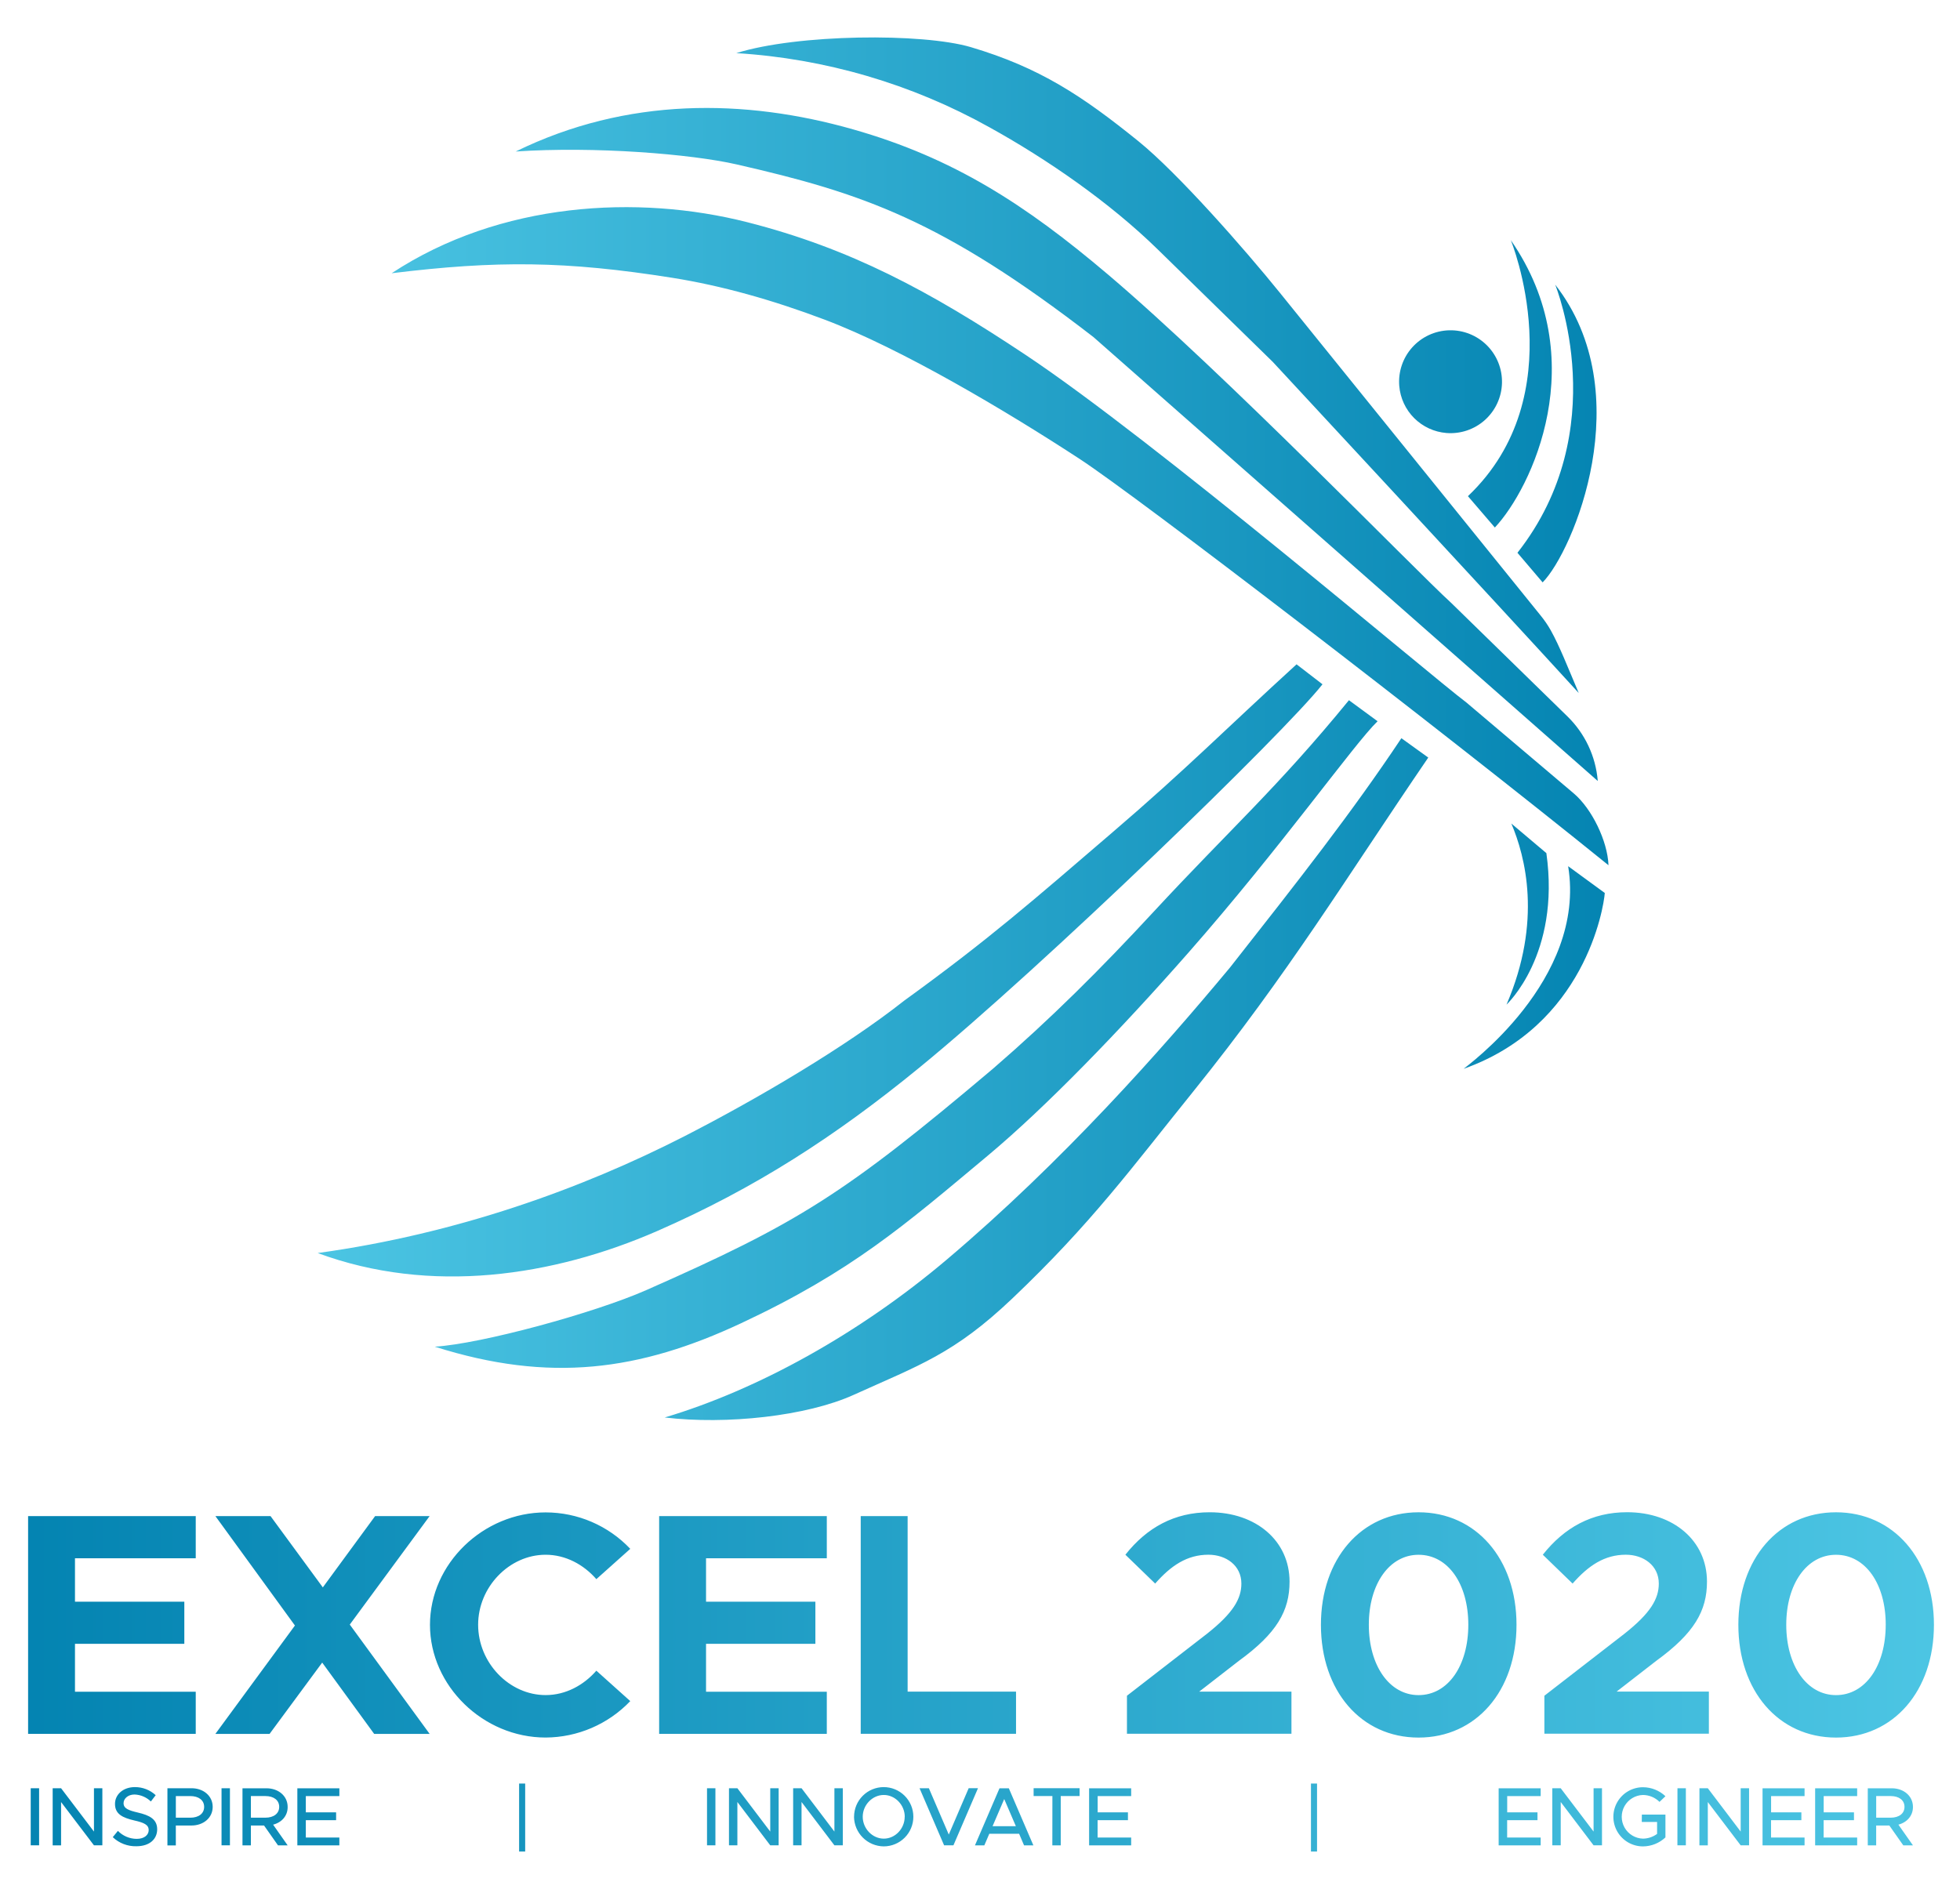 <svg xmlns="http://www.w3.org/2000/svg" xmlns:xlink="http://www.w3.org/1999/xlink" viewBox="0 0 1063.89 1021.9"><defs><style>.cls-1{fill:none;}.cls-2{clip-path:url(#clip-path);}.cls-3{fill:url(#linear-gradient);}.cls-4{clip-path:url(#clip-path-2);}.cls-5{fill:url(#linear-gradient-2);}</style><clipPath id="clip-path"><path class="cls-1" d="M856.94,376.24c-45.8-50.18-166.08-179.77-166.08-179.77L628.62,135.6c-26.56-26-60.72-49.45-91.63-66.54A322.39,322.39,0,0,0,399.66,28.84c33.25-10.41,101-11,127.27-3.26,37.47,11.12,60.61,26.53,91,51.09,21.41,17.32,57.58,58.5,76.7,82.17L836.28,334.2a56.83,56.83,0,0,1,5.47,8C846.69,351.12,850.62,361.37,856.94,376.24Zm16.16,93.51C778.16,393,617.61,269.83,586.23,249.29c-40-26.17-97.15-60.11-138.6-75.75-28.4-10.72-56-18.47-82.73-22.72-57.75-9.17-95.42-9.45-152.32-2.47,59-38.86,133.73-42.8,193-27.72,55.92,14.23,99,37.35,151.06,72C626.38,239,775.13,365.66,796,381.43l58.2,49.28c9.92,8.4,18.36,25.91,18.88,38.9ZM867.26,424l-273.73-241C511.14,119.31,468,104.84,399.84,89.26c-24.57-5.62-76.86-9.91-119.93-7C340.4,52.62,404.3,53.53,463,70.22c54.54,15.5,93.62,40.83,138.35,78.76,63.25,53.64,166.56,160.31,186.43,178.41l63,61.53a55.12,55.12,0,0,1,16.47,34.87ZM549.44,705c-31.72,30.15-50.48,36.16-86.08,52.29-25.55,11.57-69,16.28-102.57,12.28,50.52-15.06,105.64-45.53,153.15-85.75C577,630.45,630.49,569.93,667.67,525.24c37.33-47.47,66.1-84.08,93-124.46l14.59,10.51c-45.38,66.54-75.69,116.83-127.51,181.23C614.41,633.88,592.5,664.1,549.44,705ZM747.75,391.57c-12.75,12.3-52.56,68.62-102.64,125.6-37.22,42.35-77.51,84-109.08,110.36-45,37.59-73.55,62.66-133.63,90.81C347.06,744.27,298.31,750.89,236,731.13c25.37-1.55,86.79-18.34,114.88-30.75C433.27,664,458.18,648.5,539.05,580.16c31.3-27.06,58.1-53.77,87.16-85.17,41.3-44.61,66.88-67,106-114.84Zm-44-30.92,14.1,10.86C697.22,397.78,566.35,524.57,499,579.65c-45.39,37.14-89,65.41-142.31,88.71C300.23,693,233.7,703,172.44,680.29c75.71-10.43,143.5-35,198.91-63.33,40.11-20.54,87.89-48.76,119.46-73.7,46.23-33.47,70-54.44,113-91.33C643.92,417.56,664.81,396.24,703.79,360.65Zm107.64-74.27-14.6-17c57.82-54.92,23.28-139,23.28-139C865,195.23,831.23,265.27,811.43,286.38Zm25.93,29.78-13.65-16.05c52.39-66.66,20.83-144.69,20.5-145.56C890.22,213.54,853.8,299.57,837.36,316.16ZM759.52,209.52a27.93,27.93,0,1,1,25.58,25.56A27.94,27.94,0,0,1,759.52,209.52Zm58.22,335.89c19.5-45.4,10.16-80.5,2.63-98.29l19,16.05C847.13,518.23,817.74,545.41,817.74,545.41Zm53.34-60.61c-.61,8.21-10.9,72.13-76.6,95.47.71-.84,66.85-48,56.71-110Z"/></clipPath><linearGradient id="linear-gradient" x1="160.72" y1="254.82" x2="887.74" y2="254.82" gradientTransform="matrix(1, 0, 0, -1, 0, 650.1)" gradientUnits="userSpaceOnUse"><stop offset="0" stop-color="#4dc6e4"/><stop offset="1" stop-color="#0383b1"/></linearGradient><clipPath id="clip-path-2"><path class="cls-1" d="M16.67,970.85h4.56v31H16.67Zm11.92,0h4.56L51,994.38V970.85h4.56v31H51L33.15,978.35v23.53H28.59Zm32.62,26.56L64,994a14.35,14.35,0,0,0,10.21,4.34c4.29,0,6.5-2.26,6.5-4.74,0-2.94-2.57-4.06-7.77-5.24-6.32-1.49-10.52-3.39-10.52-9,0-5.19,4.52-9.12,10.75-9.12a16.46,16.46,0,0,1,11.34,4.38l-2.62,3.43a13.38,13.38,0,0,0-8.9-3.79c-3.48,0-5.92,2.21-5.92,4.7,0,2.89,2.66,3.89,7.77,5.1,6.19,1.44,10.48,3.52,10.48,9.08,0,5.24-4,9.21-11.29,9.21A17.89,17.89,0,0,1,61.21,997.41Zm29.67-26.56h13.05c6.55,0,11.52,4.2,11.52,10.12s-5,10.12-11.52,10.12H95.44v10.8H90.88Zm12.43,16c4.47,0,7.5-2.21,7.5-5.87s-3-5.87-7.5-5.87H95.45v11.74Zm16.94-16h4.56v31h-4.56Zm28,19.78,7.9,11.25h-5.24l-7.59-10.8h-7.14v10.8h-4.56v-31h13c6.55,0,11.52,4.2,11.52,10.12C156.2,985.75,153,989.41,148.25,990.63Zm-12.06-3.79h7.86c4.47,0,7.5-2.21,7.5-5.87s-3-5.87-7.5-5.87h-7.86ZM166,975.09v8.85h16.44v4.25H166v9.44h18.2v4.25H161.4v-31h22.81v4.25H166Zm115.77-6.77h3.3v36.9h-3.3Zm102,2.53h4.56v31h-4.56Zm11.92,0h4.56l17.84,23.53V970.85h4.56v31h-4.56l-17.84-23.53v23.53h-4.56Zm34.83,0h4.56l17.84,23.53V970.85h4.56v31h-4.56l-17.84-23.53v23.53h-4.56Zm33.07,15.49a16.09,16.09,0,1,1,16.13,16.08A16.3,16.3,0,0,1,463.56,986.34Zm27.51,0c0-6.41-5.2-11.83-11.38-11.83s-11.43,5.42-11.43,11.83,5.24,11.88,11.43,11.88S491.07,992.8,491.07,986.34Zm39.75-15.49-13.33,31h-5.06l-13.33-31h5.06L515,996l10.8-25.16Zm22.32,24.71H537l-2.71,6.32H529.2l13.33-31h5.06l13.33,31h-5.06Zm-1.76-4.11-6.32-14.72-6.32,14.72Zm19.83-16.36H561.05v-4.25H586v4.25H575.77v26.79h-4.56Zm24.57,0v8.85h16.44v4.25H595.78v9.44H614v4.25H591.17v-31H614v4.25h-18.2Zm115.78-6.77h3.3v36.9h-3.3Zm106.52,6.77v8.85h16.44v4.25H818.08v9.44h18.2v4.25H813.47v-31h22.81v4.25h-18.2Zm24.48-4.24h4.56L865,994.38V970.85h4.56v31H865l-17.84-23.53v23.53h-4.56Zm48.61,14.32H904v12.38a18,18,0,0,1-12.2,4.88,16.06,16.06,0,1,1,0-32.12,17.81,17.81,0,0,1,12.2,4.88l-3.21,3.07a12.92,12.92,0,0,0-9-3.75,11.86,11.86,0,0,0,0,23.71,13.22,13.22,0,0,0,7.68-2.57v-6.5h-8.31Zm19.33-14.32h4.56v31H910.5Zm11.93,0H927l17.84,23.53V970.85h4.56v31h-4.56L927,978.35v23.53h-4.56Zm38.89,4.24v8.85h16.44v4.25H961.32v9.44h18.2v4.25H956.71v-31h22.81v4.25h-18.2Zm28.55,0v8.85h16.44v4.25H989.87v9.44h18.2v4.25H985.26v-31h22.81v4.25h-18.2Zm40.56,15.54,7.9,11.25h-5.24l-7.59-10.8h-7.14v10.8h-4.56v-31h13c6.55,0,11.52,4.2,11.52,10.12C1038.38,985.75,1035.13,989.41,1030.43,990.63Zm-12.06-3.79h7.86c4.47,0,7.5-2.21,7.5-5.87s-3-5.87-7.5-5.87h-7.86ZM40.7,846v23.57h59.35v22.88H40.7v26h65.55v22.88h-91V823.1h91V846Zm149.16,36,43.35,59.35H203.1l-28.21-38.71-28.56,38.71H116.91l43.18-58.84L116.91,823.1h29.93l28.39,38.71,28.39-38.71h29.59Zm43.53.17c0-33.2,28.9-61.07,62.79-61.07a63.26,63.26,0,0,1,45.93,19.78L323.7,857.34c-6.88-7.91-16.69-13.25-27.53-13.25-19.78,0-36.64,17.55-36.64,38,0,20.65,16.86,38.19,36.64,38.19,10.84,0,20.64-5.33,27.53-13.25l18.41,16.52a63.94,63.94,0,0,1-45.93,19.78C262.3,943.35,233.39,915.31,233.39,882.11ZM383.24,846v23.57h59.35v22.88H383.24v26h65.55v22.88h-91V823.1h91V846ZM551.5,918.41v22.88H467.2V823.1h25.46v95.31Zm60.21,2.23,43.53-33.72c14.11-11.18,18.58-18.92,18.58-27.18,0-9.81-8.26-15.66-17.89-15.66-11.53,0-20.3,5.85-28.9,15.66l-16.17-15.66c11.7-14.79,26.67-23.05,45.76-23.05,25.12,0,43.35,15.48,43.35,37.68,0,15.83-6.88,28-27.53,43l-21.5,16.69H701v22.88H611.71V920.64ZM717,882.11c0-35.78,21.85-61.07,53-61.07s53.16,25.29,53.16,61.07c0,36-22,61.24-53.16,61.24S717,918.06,717,882.11Zm80,0c0-22.19-11-38-27-38-15.83,0-27,15.83-27,38s11.18,38.19,27,38.19C786,920.3,797,904.3,797,882.11Zm41.29,38.53,43.53-33.72c14.11-11.18,18.58-18.92,18.58-27.18,0-9.81-8.26-15.66-17.89-15.66-11.53,0-20.3,5.85-28.9,15.66l-16.17-15.66C849.14,829.29,864.11,821,883.2,821c25.12,0,43.35,15.48,43.35,37.68,0,15.83-6.88,28-27.53,43l-21.5,16.69h50.06v22.88H838.29V920.64Zm105.29-38.53c0-35.78,21.85-61.07,53-61.07s53.16,25.29,53.16,61.07c0,36-22,61.24-53.16,61.24S943.58,918.06,943.58,882.11Zm80,0c0-22.19-11-38-27-38-15.83,0-27,15.83-27,38s11.18,38.19,27,38.19C1012.56,920.3,1023.57,904.3,1023.57,882.11Z"/></clipPath><linearGradient id="linear-gradient-2" x1="1063.89" y1="-260.15" x2="0" y2="-260.15" xlink:href="#linear-gradient"/></defs><title>logoformobile</title><g id="Layer_2" data-name="Layer 2"><g id="Layer_1-2" data-name="Layer 1"><g class="cls-2"><rect class="cls-3" x="160.72" width="727.02" height="790.55"/></g><g class="cls-4"><rect class="cls-5" y="798.61" width="1063.89" height="223.29"/></g></g></g></svg>
